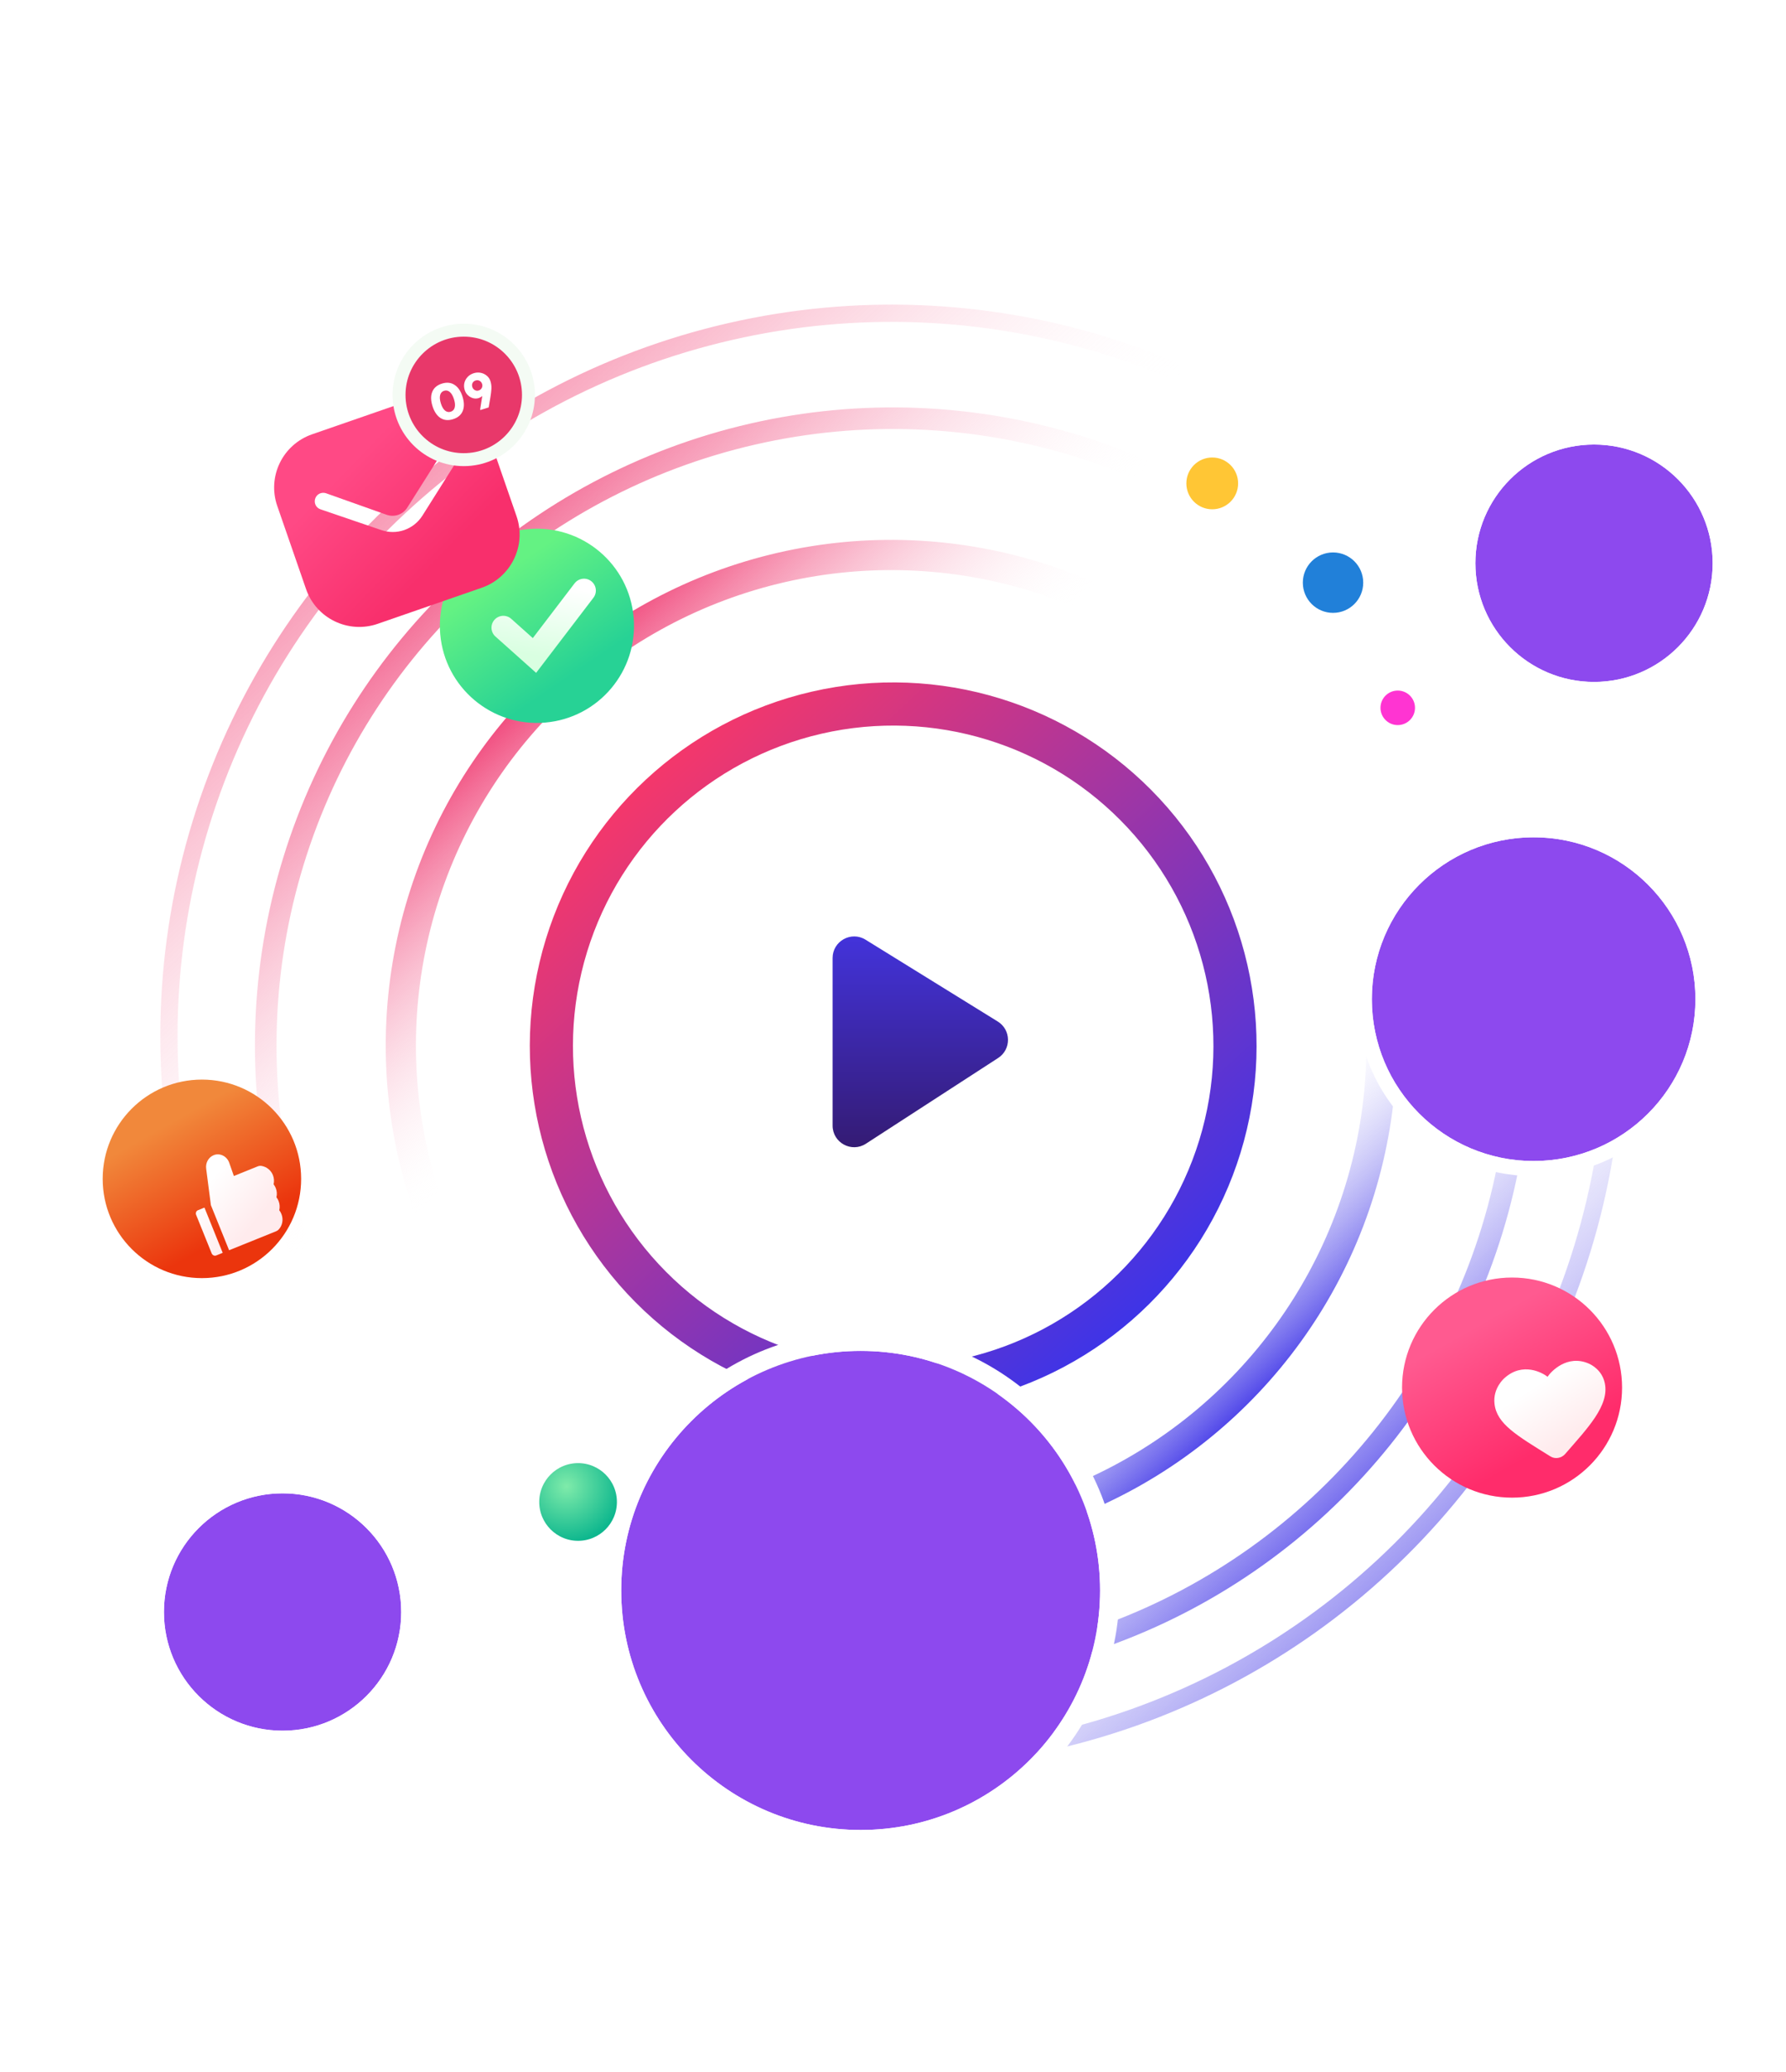 <svg width="414" height="480" viewBox="0 0 414 480" fill="none" xmlns="http://www.w3.org/2000/svg">
<circle opacity="0.5" cx="206.675" cy="240.097" r="167.513" transform="rotate(-42.909 206.675 240.097)" stroke="url(#paint0_linear_395_1988)" stroke-width="4"/>
<circle opacity="0.7" cx="206.948" cy="242.248" r="145.347" transform="rotate(-42.909 206.948 242.248)" stroke="url(#paint1_linear_395_1988)" stroke-width="5"/>
<circle opacity="0.9" cx="206.576" cy="242.248" r="113.658" transform="rotate(-42.909 206.576 242.248)" stroke="url(#paint2_linear_395_1988)" stroke-width="7"/>
<circle cx="207.044" cy="242.347" r="79.233" transform="rotate(-42.909 207.044 242.347)" fill="url(#paint3_linear_395_1988)" stroke="url(#paint4_linear_395_1988)" stroke-width="10"/>
<path d="M193 260.802V221.972C193 218.056 197.299 215.66 200.63 217.72L231.285 236.683C234.406 238.614 234.453 243.136 231.374 245.131L200.719 264.997C197.393 267.153 193 264.766 193 260.802Z" fill="url(#paint5_linear_395_1988)"/>
<g filter="url(#filter0_d_395_1988)">
<circle cx="27.5" cy="27.5" r="27.5" transform="matrix(-1 0 0 1 88 338)" fill="#8D49EE"/>
<circle cx="27.5" cy="27.5" r="29" transform="matrix(-1 0 0 1 88 338)" stroke="white" stroke-width="3"/>
</g>
<g filter="url(#filter1_d_395_1988)">
<circle cx="194.5" cy="360.5" r="55.5" fill="#8D49EE"/>
<circle cx="194.5" cy="360.5" r="57.75" stroke="white" stroke-width="4.5"/>
</g>
<g filter="url(#filter2_d_395_1988)">
<circle cx="37.5" cy="37.5" r="37.5" transform="matrix(-1 0 0 1 388 186)" fill="#8D49EE"/>
<circle cx="37.5" cy="37.5" r="39.25" transform="matrix(-1 0 0 1 388 186)" stroke="white" stroke-width="3.5"/>
</g>
<g filter="url(#filter3_d_395_1988)">
<circle cx="27.5" cy="27.5" r="27.5" transform="matrix(-1 0 0 1 392 95)" fill="#8D49EE"/>
<circle cx="27.5" cy="27.5" r="29" transform="matrix(-1 0 0 1 392 95)" stroke="white" stroke-width="3"/>
</g>
<circle cx="134" cy="348" r="10.5" fill="url(#paint6_radial_395_1988)" stroke="white" stroke-width="3"/>
<g filter="url(#filter4_di_395_1988)">
<circle cx="351.5" cy="323.5" r="25.5" fill="url(#paint7_linear_395_1988)"/>
</g>
<g filter="url(#filter5_di_395_1988)">
<path d="M350.4 334.449C342.518 329.548 337.979 326.928 337.435 322.289C337.005 318.614 339.673 316.366 339.73 316.306C343.961 312.478 348.602 315.068 349.72 316C350.54 314.75 354.268 310.794 359.227 312.912C359.949 313.218 362.354 314.46 362.998 317.468C364.102 322.681 358.947 327.953 353.812 333.879C353.38 334.381 352.79 334.684 352.175 334.789C351.572 334.892 350.942 334.785 350.4 334.449Z" fill="url(#paint8_linear_395_1988)"/>
</g>
<g filter="url(#filter6_di_395_1988)">
<circle cx="122.337" cy="143.337" r="22.5" transform="rotate(-4.893 122.337 143.337)" fill="url(#paint9_linear_395_1988)"/>
</g>
<g filter="url(#filter7_di_395_1988)">
<path d="M112.552 144.187L119.77 150.629L131.249 135.589" stroke="url(#paint10_linear_395_1988)" stroke-width="5.5" stroke-linecap="round"/>
</g>
<g filter="url(#filter8_d_395_1988)">
<path d="M90.44 88.278C93.711 87.144 97.305 87.347 100.424 88.864C103.544 90.376 105.921 93.049 107.053 96.318L113.731 115.588C116.089 122.394 112.463 129.825 105.655 132.184L81.558 140.535C74.75 142.894 67.305 139.299 64.946 132.494L58.269 113.224C55.91 106.418 59.51 98.996 66.343 96.628L90.44 88.278ZM97.594 100.006C97.073 100.157 96.645 100.499 96.395 100.968L88.439 113.561C87.431 115.224 85.404 115.927 83.561 115.251L69.541 110.274C68.588 109.976 67.565 110.412 67.161 111.29C66.731 112.176 67.021 113.251 67.833 113.789L68.263 113.995L82.362 118.809C84.1 119.408 85.959 119.42 87.693 118.819C89.423 118.22 90.905 117.05 91.897 115.504L99.849 102.886L99.976 102.623C100.314 101.713 99.959 100.689 99.104 100.193C98.639 99.947 98.096 99.886 97.594 100.006Z" fill="url(#paint11_linear_395_1988)"/>
</g>
<circle cx="107.5" cy="91.5" r="15" fill="#E8386A" stroke="#F4FBF4" stroke-width="3"/>
<path d="M105.018 97.124C103.912 97.472 102.944 97.383 102.116 96.855C101.285 96.32 100.664 95.4 100.253 94.095C99.843 92.79 99.826 91.684 100.203 90.777C100.578 89.862 101.318 89.231 102.425 88.883C103.539 88.532 104.511 88.624 105.342 89.16C106.179 89.685 106.802 90.6 107.213 91.905C107.623 93.21 107.638 94.321 107.255 95.238C106.878 96.145 106.132 96.774 105.018 97.124ZM104.474 95.396C104.963 95.242 105.272 94.918 105.402 94.425C105.537 93.921 105.484 93.287 105.244 92.524C104.994 91.731 104.67 91.166 104.271 90.831C103.877 90.485 103.435 90.389 102.947 90.543C102.466 90.694 102.16 91.025 102.027 91.537C101.892 92.04 101.949 92.689 102.199 93.483C102.439 94.246 102.759 94.795 103.158 95.131C103.555 95.459 103.994 95.547 104.474 95.396ZM111.376 94.998L111.294 94.898L111.791 91.76C111.519 91.988 111.242 92.147 110.959 92.235C110.524 92.372 110.086 92.38 109.646 92.259C109.203 92.13 108.808 91.902 108.462 91.575C108.116 91.248 107.869 90.851 107.723 90.386C107.547 89.829 107.519 89.284 107.636 88.752C107.762 88.218 108.013 87.749 108.389 87.346C108.765 86.942 109.239 86.65 109.812 86.47C110.361 86.297 110.901 86.266 111.43 86.376C111.967 86.484 112.436 86.709 112.838 87.052C113.245 87.386 113.528 87.804 113.686 88.308C113.866 88.88 113.941 89.465 113.911 90.061C113.878 90.65 113.797 91.326 113.668 92.088L113.276 94.4L111.376 94.998ZM110.959 90.474C111.294 90.369 111.534 90.172 111.678 89.883C111.83 89.592 111.857 89.29 111.758 88.977C111.65 88.634 111.454 88.385 111.171 88.231C110.888 88.077 110.574 88.054 110.231 88.162C109.91 88.263 109.678 88.458 109.534 88.746C109.395 89.025 109.38 89.336 109.488 89.679C109.584 89.984 109.775 90.218 110.061 90.379C110.346 90.541 110.646 90.573 110.959 90.474Z" fill="white"/>
<g filter="url(#filter9_di_395_1988)">
<circle cx="47" cy="275" r="23" fill="url(#paint12_linear_395_1988)"/>
</g>
<g filter="url(#filter10_di_395_1988)">
<path d="M54.419 271.397C54.588 270.697 54.534 269.944 54.255 269.251C53.811 268.151 52.81 267.344 51.641 267.141C51.34 267.089 51.035 267.121 50.756 267.234L45.211 269.473L44.134 266.407C43.873 265.666 43.351 265.074 42.667 264.737C42.331 264.571 41.968 264.478 41.601 264.462C41.234 264.446 40.872 264.509 40.535 264.647C39.333 265.132 38.615 266.419 38.791 267.775L39.879 276.193L39.872 276.196L44.104 286.678L55.027 282.269C55.239 282.183 55.43 282.055 55.586 281.889C56.486 280.947 56.736 279.522 56.226 278.258C56.102 277.95 55.938 277.663 55.736 277.403C55.905 276.702 55.851 275.949 55.571 275.256C55.446 274.947 55.282 274.66 55.08 274.4C55.249 273.7 55.195 272.947 54.916 272.254C54.786 271.947 54.621 271.657 54.419 271.397ZM36.465 278.483L40.065 287.398C40.239 287.831 40.712 288.048 41.121 287.883L42.624 287.276L38.392 276.794L36.889 277.401C36.48 277.566 36.29 278.05 36.465 278.483Z" fill="url(#paint13_linear_395_1988)"/>
</g>
<circle cx="324" cy="164" r="4" fill="#FF34D2"/>
<circle cx="309" cy="135" r="7" fill="#2180D9"/>
<circle cx="281" cy="112" r="6" fill="#FFC635"/>
<defs>
<filter id="filter0_d_395_1988" x="15" y="323" width="101" height="101" filterUnits="userSpaceOnUse" color-interpolation-filters="sRGB">
<feFlood flood-opacity="0" result="BackgroundImageFix"/>
<feColorMatrix in="SourceAlpha" type="matrix" values="0 0 0 0 0 0 0 0 0 0 0 0 0 0 0 0 0 0 127 0" result="hardAlpha"/>
<feOffset dx="5" dy="8"/>
<feGaussianBlur stdDeviation="10"/>
<feColorMatrix type="matrix" values="0 0 0 0 0.191 0 0 0 0 0.156 0 0 0 0 0.338 0 0 0 0.15 0"/>
<feBlend mode="normal" in2="BackgroundImageFix" result="effect1_dropShadow_395_1988"/>
<feBlend mode="normal" in="SourceGraphic" in2="effect1_dropShadow_395_1988" result="shape"/>
</filter>
<filter id="filter1_d_395_1988" x="119.5" y="288.5" width="160" height="160" filterUnits="userSpaceOnUse" color-interpolation-filters="sRGB">
<feFlood flood-opacity="0" result="BackgroundImageFix"/>
<feColorMatrix in="SourceAlpha" type="matrix" values="0 0 0 0 0 0 0 0 0 0 0 0 0 0 0 0 0 0 127 0" result="hardAlpha"/>
<feOffset dx="5" dy="8"/>
<feGaussianBlur stdDeviation="10"/>
<feColorMatrix type="matrix" values="0 0 0 0 0.191 0 0 0 0 0.156 0 0 0 0 0.338 0 0 0 0.15 0"/>
<feBlend mode="normal" in2="BackgroundImageFix" result="effect1_dropShadow_395_1988"/>
<feBlend mode="normal" in="SourceGraphic" in2="effect1_dropShadow_395_1988" result="shape"/>
</filter>
<filter id="filter2_d_395_1988" x="294.5" y="170.5" width="122" height="122" filterUnits="userSpaceOnUse" color-interpolation-filters="sRGB">
<feFlood flood-opacity="0" result="BackgroundImageFix"/>
<feColorMatrix in="SourceAlpha" type="matrix" values="0 0 0 0 0 0 0 0 0 0 0 0 0 0 0 0 0 0 127 0" result="hardAlpha"/>
<feOffset dx="5" dy="8"/>
<feGaussianBlur stdDeviation="10"/>
<feColorMatrix type="matrix" values="0 0 0 0 0.191 0 0 0 0 0.156 0 0 0 0 0.338 0 0 0 0.15 0"/>
<feBlend mode="normal" in2="BackgroundImageFix" result="effect1_dropShadow_395_1988"/>
<feBlend mode="normal" in="SourceGraphic" in2="effect1_dropShadow_395_1988" result="shape"/>
</filter>
<filter id="filter3_d_395_1988" x="319" y="80" width="101" height="101" filterUnits="userSpaceOnUse" color-interpolation-filters="sRGB">
<feFlood flood-opacity="0" result="BackgroundImageFix"/>
<feColorMatrix in="SourceAlpha" type="matrix" values="0 0 0 0 0 0 0 0 0 0 0 0 0 0 0 0 0 0 127 0" result="hardAlpha"/>
<feOffset dx="5" dy="8"/>
<feGaussianBlur stdDeviation="10"/>
<feColorMatrix type="matrix" values="0 0 0 0 0.191 0 0 0 0 0.156 0 0 0 0 0.338 0 0 0 0.15 0"/>
<feBlend mode="normal" in2="BackgroundImageFix" result="effect1_dropShadow_395_1988"/>
<feBlend mode="normal" in="SourceGraphic" in2="effect1_dropShadow_395_1988" result="shape"/>
</filter>
<filter id="filter4_di_395_1988" x="320" y="292" width="67" height="67" filterUnits="userSpaceOnUse" color-interpolation-filters="sRGB">
<feFlood flood-opacity="0" result="BackgroundImageFix"/>
<feColorMatrix in="SourceAlpha" type="matrix" values="0 0 0 0 0 0 0 0 0 0 0 0 0 0 0 0 0 0 127 0" result="hardAlpha"/>
<feOffset dx="2" dy="2"/>
<feGaussianBlur stdDeviation="4"/>
<feColorMatrix type="matrix" values="0 0 0 0 0.953 0 0 0 0 0.275 0 0 0 0 0.388 0 0 0 0.3 0"/>
<feBlend mode="normal" in2="BackgroundImageFix" result="effect1_dropShadow_395_1988"/>
<feBlend mode="normal" in="SourceGraphic" in2="effect1_dropShadow_395_1988" result="shape"/>
<feColorMatrix in="SourceAlpha" type="matrix" values="0 0 0 0 0 0 0 0 0 0 0 0 0 0 0 0 0 0 127 0" result="hardAlpha"/>
<feOffset dx="-3" dy="-4"/>
<feGaussianBlur stdDeviation="4.5"/>
<feComposite in2="hardAlpha" operator="arithmetic" k2="-1" k3="1"/>
<feColorMatrix type="matrix" values="0 0 0 0 0.854 0 0 0 0 0.139 0 0 0 0 0.353 0 0 0 1 0"/>
<feBlend mode="normal" in2="shape" result="effect2_innerShadow_395_1988"/>
</filter>
<filter id="filter5_di_395_1988" x="335.388" y="305.299" width="49.761" height="46.527" filterUnits="userSpaceOnUse" color-interpolation-filters="sRGB">
<feFlood flood-opacity="0" result="BackgroundImageFix"/>
<feColorMatrix in="SourceAlpha" type="matrix" values="0 0 0 0 0 0 0 0 0 0 0 0 0 0 0 0 0 0 127 0" result="hardAlpha"/>
<feOffset dx="10" dy="5"/>
<feGaussianBlur stdDeviation="6"/>
<feColorMatrix type="matrix" values="0 0 0 0 0.583 0 0 0 0 0.109 0 0 0 0 0.153 0 0 0 0.72 0"/>
<feBlend mode="normal" in2="BackgroundImageFix" result="effect1_dropShadow_395_1988"/>
<feBlend mode="normal" in="SourceGraphic" in2="effect1_dropShadow_395_1988" result="shape"/>
<feColorMatrix in="SourceAlpha" type="matrix" values="0 0 0 0 0 0 0 0 0 0 0 0 0 0 0 0 0 0 127 0" result="hardAlpha"/>
<feOffset dx="-1" dy="-2"/>
<feGaussianBlur stdDeviation="1"/>
<feComposite in2="hardAlpha" operator="arithmetic" k2="-1" k3="1"/>
<feColorMatrix type="matrix" values="0 0 0 0 0.708 0 0 0 0 0.062 0 0 0 0 0.109 0 0 0 0.1 0"/>
<feBlend mode="normal" in2="shape" result="effect2_innerShadow_395_1988"/>
</filter>
<filter id="filter6_di_395_1988" x="94.411" y="113.946" width="66.106" height="66.106" filterUnits="userSpaceOnUse" color-interpolation-filters="sRGB">
<feFlood flood-opacity="0" result="BackgroundImageFix"/>
<feColorMatrix in="SourceAlpha" type="matrix" values="0 0 0 0 0 0 0 0 0 0 0 0 0 0 0 0 0 0 127 0" result="hardAlpha"/>
<feOffset dx="5.127" dy="3.662"/>
<feGaussianBlur stdDeviation="5.276"/>
<feColorMatrix type="matrix" values="0 0 0 0 0.106 0 0 0 0 0.482 0 0 0 0 0.306 0 0 0 0.4 0"/>
<feBlend mode="normal" in2="BackgroundImageFix" result="effect1_dropShadow_395_1988"/>
<feBlend mode="normal" in="SourceGraphic" in2="effect1_dropShadow_395_1988" result="shape"/>
<feColorMatrix in="SourceAlpha" type="matrix" values="0 0 0 0 0 0 0 0 0 0 0 0 0 0 0 0 0 0 127 0" result="hardAlpha"/>
<feOffset dx="-3" dy="-2"/>
<feGaussianBlur stdDeviation="4"/>
<feComposite in2="hardAlpha" operator="arithmetic" k2="-1" k3="1"/>
<feColorMatrix type="matrix" values="0 0 0 0 0.093 0 0 0 0 0.438 0 0 0 0 0.26 0 0 0 0.5 0"/>
<feBlend mode="normal" in2="shape" result="effect2_innerShadow_395_1988"/>
</filter>
<filter id="filter7_di_395_1988" x="106.802" y="127.839" width="40.197" height="37.82" filterUnits="userSpaceOnUse" color-interpolation-filters="sRGB">
<feFlood flood-opacity="0" result="BackgroundImageFix"/>
<feColorMatrix in="SourceAlpha" type="matrix" values="0 0 0 0 0 0 0 0 0 0 0 0 0 0 0 0 0 0 127 0" result="hardAlpha"/>
<feOffset dx="5" dy="3"/>
<feGaussianBlur stdDeviation="4"/>
<feColorMatrix type="matrix" values="0 0 0 0 0.096 0 0 0 0 0.404 0 0 0 0 0.252 0 0 0 0.5 0"/>
<feBlend mode="normal" in2="BackgroundImageFix" result="effect1_dropShadow_395_1988"/>
<feBlend mode="normal" in="SourceGraphic" in2="effect1_dropShadow_395_1988" result="shape"/>
<feColorMatrix in="SourceAlpha" type="matrix" values="0 0 0 0 0 0 0 0 0 0 0 0 0 0 0 0 0 0 127 0" result="hardAlpha"/>
<feOffset dx="-0.879" dy="-1.759"/>
<feGaussianBlur stdDeviation="0.879"/>
<feComposite in2="hardAlpha" operator="arithmetic" k2="-1" k3="1"/>
<feColorMatrix type="matrix" values="0 0 0 0 0.708 0 0 0 0 0.062 0 0 0 0 0.109 0 0 0 0.1 0"/>
<feBlend mode="normal" in2="shape" result="effect2_innerShadow_395_1988"/>
</filter>
<filter id="filter8_d_395_1988" x="44.546" y="72.555" width="94.905" height="91.704" filterUnits="userSpaceOnUse" color-interpolation-filters="sRGB">
<feFlood flood-opacity="0" result="BackgroundImageFix"/>
<feColorMatrix in="SourceAlpha" type="matrix" values="0 0 0 0 0 0 0 0 0 0 0 0 0 0 0 0 0 0 127 0" result="hardAlpha"/>
<feOffset dx="6" dy="4"/>
<feGaussianBlur stdDeviation="9.5"/>
<feColorMatrix type="matrix" values="0 0 0 0 0.867 0 0 0 0 0.129 0 0 0 0 0.251 0 0 0 0.35 0"/>
<feBlend mode="normal" in2="BackgroundImageFix" result="effect1_dropShadow_395_1988"/>
<feBlend mode="normal" in="SourceGraphic" in2="effect1_dropShadow_395_1988" result="shape"/>
</filter>
<filter id="filter9_di_395_1988" x="17.831" y="244.165" width="70" height="70" filterUnits="userSpaceOnUse" color-interpolation-filters="sRGB">
<feFlood flood-opacity="0" result="BackgroundImageFix"/>
<feColorMatrix in="SourceAlpha" type="matrix" values="0 0 0 0 0 0 0 0 0 0 0 0 0 0 0 0 0 0 127 0" result="hardAlpha"/>
<feOffset dx="5.831" dy="4.165"/>
<feGaussianBlur stdDeviation="6"/>
<feColorMatrix type="matrix" values="0 0 0 0 1 0 0 0 0 0.434 0 0 0 0 0.217 0 0 0 0.44 0"/>
<feBlend mode="normal" in2="BackgroundImageFix" result="effect1_dropShadow_395_1988"/>
<feBlend mode="normal" in="SourceGraphic" in2="effect1_dropShadow_395_1988" result="shape"/>
<feColorMatrix in="SourceAlpha" type="matrix" values="0 0 0 0 0 0 0 0 0 0 0 0 0 0 0 0 0 0 127 0" result="hardAlpha"/>
<feOffset dx="-6.028" dy="-6.028"/>
<feGaussianBlur stdDeviation="5.425"/>
<feComposite in2="hardAlpha" operator="arithmetic" k2="-1" k3="1"/>
<feColorMatrix type="matrix" values="0 0 0 0 0.804 0 0 0 0 0.067 0 0 0 0 0.067 0 0 0 1 0"/>
<feBlend mode="normal" in2="shape" result="effect2_innerShadow_395_1988"/>
</filter>
<filter id="filter10_di_395_1988" x="34.4" y="257.46" width="44.087" height="47.478" filterUnits="userSpaceOnUse" color-interpolation-filters="sRGB">
<feFlood flood-opacity="0" result="BackgroundImageFix"/>
<feColorMatrix in="SourceAlpha" type="matrix" values="0 0 0 0 0 0 0 0 0 0 0 0 0 0 0 0 0 0 127 0" result="hardAlpha"/>
<feOffset dx="10" dy="5"/>
<feGaussianBlur stdDeviation="6"/>
<feColorMatrix type="matrix" values="0 0 0 0 0.558 0 0 0 0 0.219 0 0 0 0 0.063 0 0 0 1 0"/>
<feBlend mode="normal" in2="BackgroundImageFix" result="effect1_dropShadow_395_1988"/>
<feBlend mode="normal" in="SourceGraphic" in2="effect1_dropShadow_395_1988" result="shape"/>
<feColorMatrix in="SourceAlpha" type="matrix" values="0 0 0 0 0 0 0 0 0 0 0 0 0 0 0 0 0 0 127 0" result="hardAlpha"/>
<feOffset dx="-1" dy="-2"/>
<feGaussianBlur stdDeviation="1"/>
<feComposite in2="hardAlpha" operator="arithmetic" k2="-1" k3="1"/>
<feColorMatrix type="matrix" values="0 0 0 0 0.708 0 0 0 0 0.062 0 0 0 0 0.109 0 0 0 0.1 0"/>
<feBlend mode="normal" in2="shape" result="effect2_innerShadow_395_1988"/>
</filter>
<linearGradient id="paint0_linear_395_1988" x1="206.675" y1="70.585" x2="206.675" y2="409.61" gradientUnits="userSpaceOnUse">
<stop stop-color="#F1386E"/>
<stop offset="0.306" stop-color="white" stop-opacity="0"/>
<stop offset="0.791" stop-color="white" stop-opacity="0"/>
<stop offset="1" stop-color="#4135E6"/>
</linearGradient>
<linearGradient id="paint1_linear_395_1988" x1="206.948" y1="94.402" x2="206.948" y2="390.095" gradientUnits="userSpaceOnUse">
<stop stop-color="#EF376F"/>
<stop offset="0.306" stop-color="white" stop-opacity="0"/>
<stop offset="0.791" stop-color="white" stop-opacity="0"/>
<stop offset="1" stop-color="#4034E7"/>
</linearGradient>
<linearGradient id="paint2_linear_395_1988" x1="206.576" y1="125.09" x2="206.576" y2="359.406" gradientUnits="userSpaceOnUse">
<stop stop-color="#EF376F"/>
<stop offset="0.306" stop-color="white" stop-opacity="0"/>
<stop offset="0.791" stop-color="white" stop-opacity="0"/>
<stop offset="1" stop-color="#3E34E7"/>
</linearGradient>
<linearGradient id="paint3_linear_395_1988" x1="207.044" y1="158.114" x2="207.044" y2="326.58" gradientUnits="userSpaceOnUse">
<stop stop-color="white"/>
<stop offset="1" stop-color="white" stop-opacity="0"/>
</linearGradient>
<linearGradient id="paint4_linear_395_1988" x1="207.044" y1="158.114" x2="207.044" y2="326.58" gradientUnits="userSpaceOnUse">
<stop stop-color="#F4376B"/>
<stop offset="1" stop-color="#3E34E7"/>
</linearGradient>
<linearGradient id="paint5_linear_395_1988" x1="215.5" y1="213" x2="215.5" y2="270" gradientUnits="userSpaceOnUse">
<stop stop-color="#4435E3"/>
<stop offset="1" stop-color="#33196B"/>
</linearGradient>
<radialGradient id="paint6_radial_395_1988" cx="0" cy="0" r="1" gradientUnits="userSpaceOnUse" gradientTransform="translate(131.3 344.4) rotate(77.905) scale(12.886)">
<stop stop-color="#7FEBAA"/>
<stop offset="1" stop-color="#0EB78E"/>
</radialGradient>
<linearGradient id="paint7_linear_395_1988" x1="346.462" y1="307.372" x2="362.344" y2="335.689" gradientUnits="userSpaceOnUse">
<stop stop-color="#FF5A90"/>
<stop offset="1" stop-color="#FF2C6B"/>
</linearGradient>
<linearGradient id="paint8_linear_395_1988" x1="347.357" y1="317.746" x2="355.31" y2="330.035" gradientUnits="userSpaceOnUse">
<stop stop-color="white"/>
<stop offset="1" stop-color="#FFEBED"/>
</linearGradient>
<linearGradient id="paint9_linear_395_1988" x1="117.892" y1="129.107" x2="131.905" y2="154.092" gradientUnits="userSpaceOnUse">
<stop stop-color="#64F283"/>
<stop offset="1" stop-color="#27D295"/>
</linearGradient>
<linearGradient id="paint10_linear_395_1988" x1="122.828" y1="134.213" x2="120.136" y2="150.689" gradientUnits="userSpaceOnUse">
<stop stop-color="white"/>
<stop offset="1" stop-color="#D9FFE1"/>
</linearGradient>
<linearGradient id="paint11_linear_395_1988" x1="76.369" y1="102.191" x2="98.111" y2="123.263" gradientUnits="userSpaceOnUse">
<stop stop-color="#FF4985"/>
<stop offset="1" stop-color="#F82F6C"/>
</linearGradient>
<linearGradient id="paint12_linear_395_1988" x1="42.456" y1="260.453" x2="56.781" y2="285.994" gradientUnits="userSpaceOnUse">
<stop stop-color="#F1883B"/>
<stop offset="1" stop-color="#EB350D"/>
</linearGradient>
<linearGradient id="paint13_linear_395_1988" x1="41.153" y1="268.711" x2="52.294" y2="277.468" gradientUnits="userSpaceOnUse">
<stop stop-color="white"/>
<stop offset="1" stop-color="#FFEBED"/>
</linearGradient>
</defs>
</svg>
